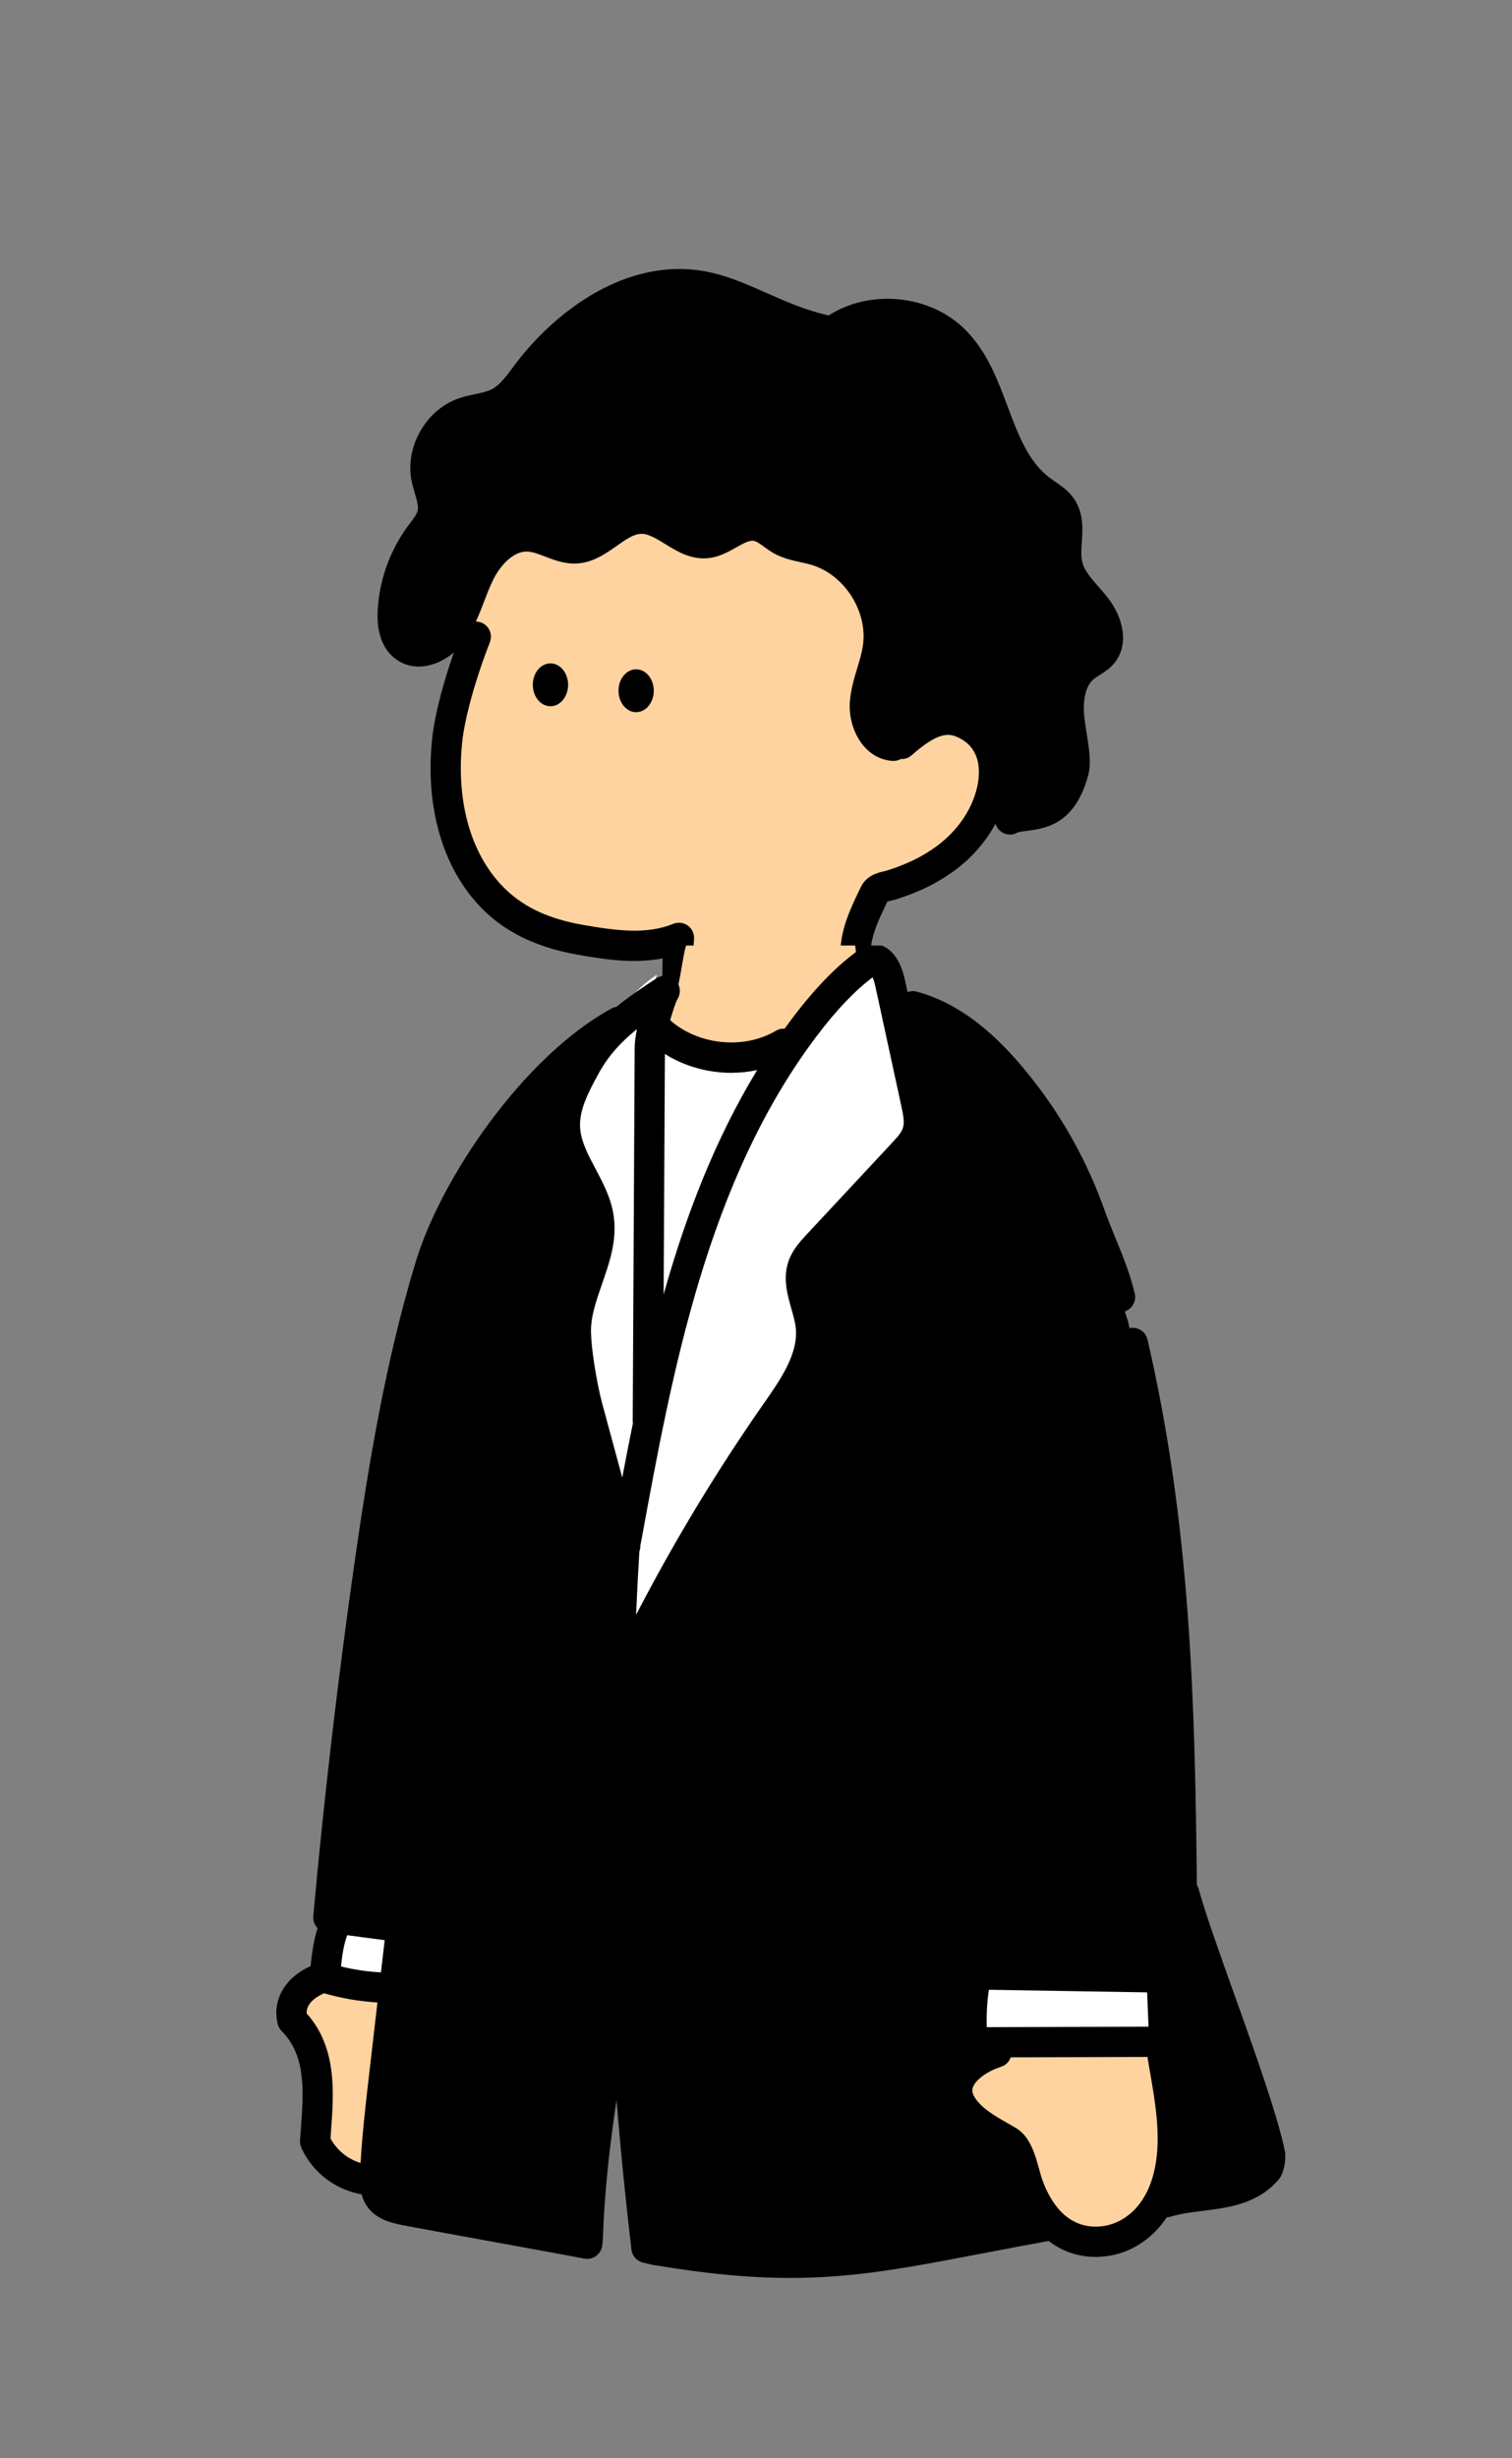 <svg width="160" height="260" viewBox="0 0 160 260" fill="none" xmlns="http://www.w3.org/2000/svg">
<rect x="0" y="0" width="160" height="260" fill="#808080" stroke="none"/>
<path d="M94.53 78.886C92.533 78.739 91.397 76.392 91.52 74.398C91.642 72.403 92.586 70.542 92.882 68.563C93.562 64.123 90.538 59.411 86.216 58.182C85.034 57.846 83.768 57.736 82.693 57.142C81.797 56.643 81.05 55.808 80.045 55.632C78.192 55.291 76.666 57.232 74.792 57.44C72.304 57.707 70.381 54.856 67.877 54.862C65.29 54.862 63.501 57.88 60.92 58.003C59.189 58.086 57.642 56.827 55.912 56.742C53.674 56.635 51.816 58.51 50.802 60.507C49.789 62.504 49.288 64.76 48.04 66.622C46.898 68.323 44.514 69.635 42.85 68.44C41.701 67.619 41.48 66.008 41.562 64.6C41.73 61.712 42.73 58.934 44.44 56.6C44.973 55.891 45.565 55.192 45.757 54.334C46.024 53.07 45.373 51.814 45.117 50.544C44.554 47.744 46.288 44.662 48.973 43.686C50.242 43.227 51.661 43.192 52.85 42.555C54.04 41.918 54.882 40.71 55.709 39.606C60.085 33.76 67.096 28.976 74.28 30.272C78.688 31.072 82.546 34.04 88.029 35.072C91.845 32.238 97.725 32.672 101.064 36.067C105.376 40.43 105.208 48.163 110.13 51.832C110.914 52.419 111.826 52.899 112.362 53.715C113.501 55.448 112.474 57.803 112.962 59.822C113.389 61.574 114.877 62.822 115.984 64.246C117.09 65.67 117.8 67.827 116.618 69.19C116.104 69.782 115.338 70.083 114.733 70.579C113.245 71.795 112.949 73.96 113.133 75.872C113.317 77.784 113.978 80.214 113.6 81.6C112.077 87.235 108.554 85.798 106.882 86.667" fill="black"/>
<path d="M50.666 66.933C49.066 69.333 48.799 72.266 47.999 75.199C47.999 76.042 44.756 87.423 52.266 94.933C54.932 97.599 58.399 98.666 61.999 99.466C65.228 99.965 68.756 100.466 71.866 99.199C71.687 101.975 71.66 103.957 71.788 106.735L90.532 104.799C90.226 101.151 90.954 97.869 92.54 94.567C92.898 93.821 93.674 93.829 94.439 93.586C95.116 93.373 95.788 93.127 96.444 92.85C97.78 92.295 99.042 91.578 100.204 90.717C102.503 88.981 104.292 86.543 104.967 83.717C105.578 81.154 105.148 78.103 102.287 76.661C100.282 75.647 98.482 76.007 95.423 78.695L94.522 78.887C92.524 78.741 91.388 76.394 91.511 74.399C91.634 72.405 92.578 70.543 92.874 68.565C93.554 64.125 90.53 59.413 86.207 58.183C85.026 57.847 83.759 57.738 82.684 57.143C81.788 56.645 81.042 55.81 80.036 55.634C78.183 55.293 76.658 57.234 74.783 57.442C72.295 57.709 70.372 54.858 67.868 54.863C65.282 54.863 63.492 57.882 60.911 58.005C59.18 58.087 57.634 56.829 55.903 56.743C53.666 56.637 51.807 58.511 50.794 60.509C49.78 62.506 49.279 64.762 48.031 66.623" fill="#FFD39F"/>
<path fill-rule="evenodd" clip-rule="evenodd" d="M105.463 87.407C105.748 87.954 106.306 88.268 106.884 88.268C107.135 88.268 107.386 88.21 107.623 88.076C107.797 87.985 108.247 87.927 108.653 87.875L108.653 87.875L108.684 87.871L108.688 87.871C110.58 87.628 113.741 87.222 115.148 82.012C115.499 80.729 115.238 79.097 114.986 77.516L114.986 77.516L114.983 77.498C114.882 76.86 114.786 76.255 114.732 75.711C114.65 74.858 114.586 72.764 115.754 71.81C115.904 71.684 116.103 71.559 116.317 71.425L116.359 71.399L116.366 71.395C116.836 71.1 117.367 70.767 117.834 70.231C119.596 68.199 118.812 65.263 117.252 63.258C116.932 62.847 116.596 62.46 116.268 62.087L116.263 62.081C115.481 61.187 114.745 60.346 114.524 59.439C114.38 58.842 114.426 58.1 114.476 57.314C114.567 55.9 114.668 54.295 113.706 52.831C113.13 51.954 112.338 51.41 111.64 50.93L111.639 50.93L111.536 50.858C111.387 50.755 111.238 50.651 111.092 50.543C108.835 48.861 107.768 46.026 106.638 43.022L106.636 43.018C105.562 40.159 104.45 37.204 102.21 34.938C98.498 31.164 92.138 30.522 87.69 33.362C85.273 32.824 83.154 31.888 81.1 30.98L81.087 30.975C78.911 30.012 76.858 29.106 74.57 28.69C66.327 27.204 58.764 32.855 54.434 38.639L54.247 38.89L54.245 38.893C53.576 39.79 52.886 40.717 52.1 41.138C51.599 41.407 50.949 41.546 50.261 41.692L50.26 41.692C49.671 41.818 49.06 41.948 48.431 42.175C45.028 43.412 42.842 47.306 43.554 50.855C43.644 51.311 43.77 51.732 43.892 52.143L43.895 52.15C44.112 52.883 44.3 53.515 44.202 53.98C44.109 54.4 43.746 54.875 43.362 55.379L43.356 55.386L43.154 55.652C41.258 58.239 40.156 61.3 39.97 64.503C39.791 67.548 40.935 69.031 41.922 69.738C42.844 70.399 43.959 70.636 45.146 70.423C46.15 70.242 47.162 69.735 48.027 69.008C46.83 72.431 45.999 75.681 45.743 78C44.911 85.619 46.999 92.376 51.474 96.544C53.908 98.808 57.068 100.256 61.135 100.974C63.652 101.414 66.916 101.982 70.122 101.363C70.068 102.651 70.087 103.595 70.172 105.472C70.212 106.331 70.919 107 71.77 107H71.77C71.796 107 71.82 107 71.847 106.99C72.73 106.95 73.412 106.2 73.372 105.318C73.244 102.566 73.274 101.974 73.444 99.291C73.479 98.742 73.228 98.211 72.78 97.891C72.332 97.571 71.751 97.502 71.242 97.71C68.428 98.859 65.25 98.441 61.687 97.819C58.202 97.206 55.65 96.056 53.655 94.2C49.924 90.728 48.202 84.95 48.924 78.35C49.143 76.374 50.023 72.595 51.842 67.918C52.162 67.094 51.754 66.166 50.93 65.846C50.742 65.773 50.548 65.738 50.358 65.737C50.69 65.022 50.967 64.299 51.239 63.588C51.559 62.751 51.86 61.964 52.234 61.228C52.932 59.85 54.298 58.263 55.836 58.338C56.388 58.364 57.02 58.607 57.687 58.866L57.703 58.872C58.662 59.241 59.75 59.66 60.999 59.599C62.726 59.519 64.067 58.576 65.251 57.744L65.263 57.735C66.234 57.05 67.071 56.46 67.884 56.46H67.887C68.636 56.46 69.484 56.98 70.38 57.532C71.671 58.327 73.132 59.226 74.972 59.028C76.122 58.903 77.068 58.37 77.906 57.898C78.65 57.479 79.292 57.119 79.775 57.207C80.068 57.258 80.458 57.54 80.868 57.839L80.874 57.843C81.182 58.066 81.529 58.318 81.924 58.538C82.863 59.055 83.858 59.274 84.738 59.466C85.106 59.546 85.455 59.623 85.783 59.716C89.338 60.727 91.866 64.666 91.306 68.322C91.191 69.082 90.959 69.855 90.711 70.674L90.707 70.688C90.364 71.825 90.009 73.002 89.93 74.295C89.756 77.098 91.426 80.258 94.42 80.476C94.743 80.501 95.051 80.427 95.315 80.28C95.719 80.303 96.132 80.173 96.46 79.884C99.39 77.308 100.46 77.524 101.55 78.076C104.049 79.338 103.665 82.17 103.382 83.335C102.833 85.647 101.35 87.812 99.222 89.42C98.166 90.204 97.017 90.858 95.793 91.364C95.188 91.62 94.561 91.85 93.926 92.05C93.83 92.081 93.721 92.108 93.607 92.136L93.607 92.136L93.513 92.159C92.825 92.324 91.676 92.602 91.068 93.863C89.409 97.316 88.628 99.156 88.966 103.172C89.036 104.007 89.737 104.639 90.558 104.639C90.604 104.639 90.649 104.636 90.697 104.626C91.577 104.554 92.23 103.778 92.156 102.898C91.889 99.762 92.364 98.559 93.897 95.359C93.973 95.335 94.08 95.308 94.179 95.284C94.209 95.277 94.238 95.27 94.265 95.263C94.452 95.218 94.665 95.164 94.886 95.095C95.614 94.868 96.337 94.602 97.028 94.311C98.484 93.708 99.865 92.924 101.14 91.978C102.931 90.626 104.365 88.952 105.343 87.106C105.372 87.208 105.412 87.309 105.463 87.407ZM93.124 74.492C93.052 75.694 93.666 77.136 94.579 77.278C98.645 73.796 101.027 74.226 102.99 75.218C106.094 76.786 107.436 80.18 106.492 84.079C106.398 84.472 106.285 84.862 106.152 85.246C106.833 84.894 107.567 84.799 108.276 84.708L108.278 84.708C109.915 84.498 111.207 84.331 112.058 81.183C112.228 80.557 112.002 79.15 111.821 78.02L111.82 78.015C111.714 77.354 111.604 76.671 111.543 76.028C111.26 73.098 112.034 70.722 113.724 69.343C114.042 69.082 114.37 68.876 114.66 68.698L114.694 68.676C114.991 68.49 115.269 68.315 115.415 68.143C115.932 67.546 115.471 66.191 114.724 65.231C114.465 64.898 114.175 64.565 113.868 64.213L113.86 64.204C112.903 63.114 111.82 61.876 111.412 60.202C111.154 59.13 111.22 58.063 111.282 57.119C111.348 56.071 111.404 55.167 111.031 54.596C110.799 54.244 110.327 53.919 109.826 53.575C109.607 53.426 109.388 53.274 109.178 53.116C106.17 50.874 104.884 47.458 103.642 44.154C102.642 41.492 101.695 38.98 99.932 37.194C97.17 34.386 92.159 34.004 88.991 36.359C88.634 36.626 88.18 36.73 87.74 36.647C84.687 36.071 82.087 34.924 79.796 33.911C77.799 33.028 75.914 32.196 74.002 31.847C69.543 31.042 62.73 32.908 56.996 40.564L56.815 40.807C55.978 41.932 55.028 43.204 53.612 43.964C52.714 44.447 51.767 44.65 50.93 44.826L50.878 44.837L50.878 44.837C50.39 44.942 49.929 45.041 49.522 45.188C47.58 45.892 46.284 48.202 46.69 50.228C46.754 50.54 46.852 50.879 46.959 51.236L46.961 51.242C47.259 52.249 47.596 53.386 47.327 54.663C47.076 55.786 46.452 56.604 45.9 57.327L45.724 57.559C44.204 59.634 43.316 62.103 43.164 64.69C43.092 65.911 43.319 66.802 43.786 67.135C43.922 67.234 44.148 67.351 44.578 67.274C45.316 67.14 46.196 66.506 46.716 65.727C47.356 64.773 47.788 63.648 48.244 62.456L48.25 62.442L48.255 62.427L48.255 62.427L48.255 62.427C48.59 61.557 48.935 60.658 49.38 59.78C50.567 57.442 52.93 54.994 55.994 55.14C57.059 55.194 58.003 55.556 58.833 55.876L58.842 55.879L58.862 55.887C59.619 56.179 60.268 56.431 60.85 56.402C61.652 56.364 62.51 55.76 63.422 55.117L63.423 55.116L63.423 55.116C64.66 54.244 66.061 53.258 67.884 53.258H67.895C69.546 53.258 70.882 54.079 72.06 54.804L72.071 54.811C73.043 55.408 73.882 55.924 74.628 55.844C75.122 55.788 75.711 55.458 76.338 55.106C77.404 54.506 78.732 53.759 80.343 54.055C81.351 54.23 82.125 54.793 82.749 55.246L82.754 55.25L82.817 55.295C83.052 55.465 83.273 55.625 83.479 55.74C84.001 56.029 84.682 56.178 85.407 56.337L85.423 56.34L85.458 56.348L85.459 56.348C85.848 56.434 86.251 56.523 86.66 56.639C91.772 58.092 95.276 63.548 94.471 68.802C94.326 69.774 94.051 70.686 93.785 71.57L93.775 71.602C93.468 72.612 93.18 73.567 93.124 74.492ZM58.249 74.695C59.28 74.695 60.116 73.68 60.116 72.428C60.116 71.177 59.28 70.162 58.249 70.162C57.218 70.162 56.382 71.177 56.382 72.428C56.382 73.68 57.218 74.695 58.249 74.695ZM67.316 75.323C68.347 75.323 69.183 74.308 69.183 73.056C69.183 71.805 68.347 70.79 67.316 70.79C66.285 70.79 65.45 71.805 65.45 73.056C65.45 74.308 66.285 75.323 67.316 75.323Z" fill="black"/>
<g clip-path="url(#clip0_1123_38285)">
<path d="M90.499 100C90.739 102.693 91.84 108.779 95.939 107.867L96.379 108.533C96.179 112.712 94.062 115.659 90.744 118.712C87.374 121.765 83.075 123.6 78.539 123.923C74.539 124.216 70.286 123.259 67.294 120.576C64.302 117.893 62.728 114.176 64.71 110.989H64.998C65.899 111.016 66.728 110.544 67.491 110.064C68.462 109.451 70.464 106.936 71.064 106.213C71.864 105.176 72.19 101.243 72.6 100H90.499V100Z" fill="#FFD39F"/>
<path d="M33.879 209.262C32.012 209.958 30.412 211.558 30.946 213.691C34.412 217.158 33.612 222.224 33.346 226.491C33.887 227.68 34.751 228.694 35.836 229.419C36.924 230.144 38.191 230.552 39.498 230.595L41.732 210.23L33.879 209.262Z" fill="#FFD39F"/>
<path d="M96.603 106.43C101.321 107.694 104.979 111.328 107.926 115.048C111.139 119.115 113.662 123.683 115.393 128.568C116.361 131.294 117.891 134.366 118.523 137.187L119.366 139.75C123.899 159.302 124.737 179.462 125.041 199.568L125.307 200.214C126.934 206.227 133.067 221.427 134.401 227.827C134.443 228.374 134.353 228.923 134.134 229.427C131.467 232.627 126.934 231.827 123.427 232.912L111.035 235.382C93.299 238.563 86.966 240.939 69.201 237.944L68.401 237.744C67.233 227.92 66.371 217.712 65.873 207.427L65.75 207.96C64.067 217.795 62.491 226.894 62.161 236.864L62.11 237.288C58.289 236.558 46.737 234.491 42.91 233.76C41.875 233.56 40.739 233.299 40.134 232.427C39.633 231.712 39.635 230.771 39.673 229.899C39.825 226.432 40.225 222.99 40.625 219.547L42.454 203.79H42.315C39.606 203.462 37.43 203.134 34.721 202.806C35.843 190.416 37.283 178.062 39.041 165.739C40.571 155.006 42.347 144.27 45.505 133.899C48.31 124.683 55.694 112.486 64.145 107.864L69.406 108.704C72.873 112.15 78.705 112.88 82.902 110.392L96.603 106.43Z" fill="black"/>
<path d="M105.762 216.001C103.194 216.83 99.871 220.198 102.042 223.046C103.237 224.617 105.042 225.462 106.698 226.446C107.975 227.206 108.311 229.763 108.805 231.121C110.053 234.542 112.477 237.342 116.447 237.083C120.49 236.817 123.005 233.374 123.773 229.659C124.607 225.633 123.271 219.793 122.602 215.809L105.762 216.001Z" fill="#FFD39F"/>
<path fill-rule="evenodd" clip-rule="evenodd" d="M68.553 150.277L68.761 110.781C68.761 109.237 69.065 103.824 69.537 103.075C66.07 105.347 63.955 109.112 61.961 112.733C60.817 114.811 59.635 117.037 59.793 119.4C59.909 121.169 60.75 122.752 61.593 124.34C62.357 125.778 63.123 127.22 63.355 128.808C63.677 131.012 62.939 133.134 62.194 135.273C61.638 136.871 61.078 138.479 60.955 140.139C60.809 142.219 61.625 146.805 62.171 148.827L66.155 163.536L66.019 176.947C70.649 167.293 76.057 158.032 82.193 149.259C84.102 146.523 86.193 143.483 85.782 140.171C85.692 139.449 85.486 138.726 85.282 138.007C84.882 136.599 84.486 135.206 84.966 133.867C85.275 133.003 85.918 132.307 86.542 131.635L95.558 121.965C96.174 121.304 96.809 120.611 97.078 119.747C97.382 118.76 97.166 117.696 96.947 116.685L94.201 104.029C93.958 102.912 93.491 101.568 92.361 101.387C89.649 103.173 87.241 105.837 85.131 108.627C83.775 110.422 82.526 112.277 81.372 114.183L82.9 110.393C78.702 112.881 72.87 112.151 69.403 108.705V143.868L71.193 139.429C70.216 143.112 69.37 146.846 68.598 150.592L68.553 150.277ZM34.369 209.172C34.529 207.183 34.705 205.146 35.559 203.343L42.089 204.055L41.367 210.239C38.996 210.223 36.639 209.863 34.369 209.172ZM102.86 215.224C102.714 213.146 102.852 211.061 103.268 209.021L122.932 209.309L123.13 214.224C123.146 214.81 123.106 215.52 122.596 215.81C122.346 215.925 122.071 215.973 121.796 215.952L103.663 216.002C103.468 216.026 103.271 215.981 103.103 215.88C103.02 215.792 102.956 215.688 102.914 215.576C102.874 215.464 102.855 215.344 102.86 215.224Z" fill="white"/>
<path fill-rule="evenodd" clip-rule="evenodd" d="M68.943 239.52C74.802 240.51 79.439 240.923 83.639 240.923C90.421 240.923 96.066 239.843 103.879 238.344L104.507 238.225L104.508 238.225L104.509 238.224L104.509 238.224L104.51 238.224L104.512 238.224L104.518 238.223C106.541 237.837 108.64 237.436 110.971 237.016C112.407 238.118 114.096 238.7 115.958 238.7C116.155 238.7 116.352 238.694 116.544 238.678C119.369 238.491 121.826 236.956 123.473 234.51C123.615 234.506 123.757 234.482 123.899 234.436C124.894 234.127 126.032 233.986 127.238 233.836C130.011 233.492 133.152 233.1 135.363 230.447C135.462 230.33 135.542 230.199 135.603 230.058C135.92 229.319 136.056 228.503 135.995 227.7L135.993 227.678C135.991 227.656 135.988 227.634 135.985 227.612C135.98 227.574 135.973 227.535 135.966 227.498C135.179 223.717 132.868 217.246 130.628 210.974L130.603 210.906L130.553 210.766C128.988 206.383 127.513 202.255 126.846 199.794C126.802 199.634 126.737 199.488 126.653 199.355C126.452 179.879 125.975 161.275 121.428 141.674C121.228 140.813 120.37 140.277 119.508 140.477C118.647 140.677 118.111 141.536 118.311 142.397C123.119 163.13 123.303 182.882 123.495 203.794L123.496 203.848C123.506 205.078 123.517 206.314 123.53 207.554L103.34 207.224C100.34 183.784 99.306 159.938 100.263 136.333C100.3 135.45 99.612 134.704 98.73 134.669C97.844 134.637 97.1 135.32 97.066 136.202C96.082 160.45 97.186 184.944 100.346 209.008C100.428 209.63 100.86 210.13 101.429 210.319C101.207 211.955 101.151 213.611 101.262 215.262C101.259 215.558 101.312 215.848 101.416 216.134C101.534 216.451 101.712 216.736 101.944 216.982C101.967 217.005 101.991 217.028 102.015 217.05C101.045 217.782 100.242 218.719 99.888 219.846C99.582 220.82 99.488 222.334 100.768 224.014C101.955 225.574 103.592 226.51 105.038 227.334L105.242 227.452C105.456 227.574 105.67 227.697 105.88 227.822C106.275 228.058 106.706 229.63 106.895 230.317L106.899 230.332C107.03 230.812 107.155 231.262 107.302 231.67C107.642 232.605 108.048 233.455 108.51 234.214C106.632 234.562 104.879 234.896 103.279 235.203L103.275 235.204C91.099 237.534 84.344 238.827 69.869 236.43C68.798 227.21 68.021 217.802 67.545 208.454L67.59 208.194C67.643 207.881 67.602 207.574 67.487 207.301C67.01 197.411 66.87 187.599 67.077 178.16C67.237 178.022 67.373 177.848 67.471 177.643C72.047 168.096 77.445 158.856 83.514 150.179C85.45 147.406 87.861 143.952 87.381 139.984C87.277 139.131 87.05 138.328 86.829 137.552C86.479 136.323 86.178 135.262 86.482 134.411C86.679 133.855 87.2 133.294 87.703 132.751L87.703 132.751L87.722 132.731L96.738 123.062L96.743 123.057L96.743 123.057C97.408 122.34 98.237 121.448 98.615 120.224C99.051 118.814 98.746 117.401 98.522 116.365L98.519 116.352L96.735 108.134C101.125 109.533 104.49 113.289 106.669 116.04C109.781 119.976 112.208 124.371 113.882 129.104C114.232 130.083 114.65 131.109 115.056 132.101L115.067 132.129L115.067 132.13L115.067 132.13L115.067 132.13L115.067 132.13L115.067 132.13L115.067 132.13L115.067 132.13C115.81 133.951 116.578 135.83 116.96 137.536C117.128 138.28 117.786 138.787 118.52 138.787C118.637 138.787 118.754 138.773 118.872 138.747C119.733 138.552 120.274 137.696 120.082 136.835C119.64 134.859 118.816 132.84 118.018 130.888C117.608 129.885 117.221 128.939 116.898 128.032C115.106 122.968 112.509 118.267 109.178 114.053C106.626 110.832 102.589 106.376 97.016 104.883C96.68 104.792 96.341 104.816 96.04 104.929L95.773 103.699C95.274 101.376 94.213 100.07 92.621 99.814C92.226 99.75 91.821 99.835 91.487 100.056C88.978 101.707 86.485 104.198 83.861 107.667C83.579 108.04 83.301 108.416 83.029 108.794C82.718 108.774 82.399 108.844 82.112 109.015C78.706 111.035 73.891 110.53 70.919 107.906C71.202 106.888 71.522 105.959 71.693 105.663C72.096 105.025 71.997 104.196 71.461 103.668C70.925 103.14 70.093 103.057 69.464 103.471C67.925 104.479 66.507 105.442 65.223 106.493C65.044 106.52 64.866 106.579 64.698 106.671C55.396 111.759 46.711 124.524 43.999 133.433C40.788 143.98 38.97 155.084 37.482 165.513C35.73 177.801 34.271 190.297 33.151 202.663C33.106 203.152 33.287 203.611 33.609 203.936C33.173 205.273 32.99 206.647 32.869 207.947C30.153 209.147 28.765 211.561 29.394 214.081C29.466 214.363 29.61 214.619 29.816 214.825C32.408 217.419 32.122 221.294 31.845 225.041L31.84 225.113L31.84 225.114L31.839 225.114L31.839 225.114C31.807 225.548 31.774 225.976 31.749 226.395C31.733 226.657 31.781 226.918 31.89 227.158C32.554 228.619 33.613 229.862 34.949 230.753C35.952 231.425 37.081 231.873 38.262 232.077C38.377 232.518 38.562 232.953 38.851 233.365C39.844 234.779 41.507 235.118 42.63 235.348L42.635 235.349C44.353 235.676 47.66 236.279 51.061 236.898L52.406 237.143C53.127 237.275 53.854 237.408 54.57 237.538C57.535 238.079 60.321 238.587 61.835 238.877C61.934 238.895 62.032 238.906 62.134 238.906C62.47 238.906 62.803 238.799 63.08 238.594C63.44 238.333 63.672 237.933 63.726 237.493L63.776 237.069C63.782 237.023 63.784 236.978 63.787 236.933L63.787 236.933C63.955 231.858 64.51 226.998 65.24 222.128C65.672 227.43 66.2 232.712 66.821 237.931C66.898 238.59 67.375 239.134 68.021 239.294L68.821 239.494C68.861 239.504 68.903 239.512 68.943 239.52ZM58.955 115.227C53.473 120.844 48.843 128.503 47.058 134.364C44.084 144.127 42.346 154.057 40.647 165.964C38.975 177.687 37.572 189.604 36.479 201.409C37.139 201.494 37.775 201.579 38.4 201.663L38.756 201.711C39.507 201.811 40.275 201.914 41.075 202.017L42.216 192.181L42.219 192.159C44.426 173.142 46.709 153.475 51.184 134.485C51.387 133.626 52.248 133.093 53.11 133.295C53.968 133.498 54.502 134.359 54.299 135.221C49.865 154.035 47.593 173.611 45.396 192.543L45.396 192.543L45.395 192.549L42.24 219.749C41.851 223.103 41.448 226.575 41.296 229.986C41.278 230.41 41.243 231.205 41.47 231.525C41.732 231.896 42.638 232.083 43.246 232.208L43.256 232.21C45.136 232.57 49.017 233.276 52.802 233.964L52.812 233.966L52.828 233.969L52.979 233.997C55.75 234.501 58.592 235.018 60.646 235.399C61.035 227.117 62.379 219.431 63.798 211.319C63.871 210.895 63.946 210.47 64.02 210.043L64.022 210.03L64.023 210.026L64.023 210.025C64.125 209.443 64.227 208.86 64.328 208.275C63.555 192.869 63.594 177.629 64.482 163.651C64.485 163.609 64.49 163.566 64.496 163.524L60.629 149.247C60.082 147.228 59.192 142.423 59.362 140.028C59.501 138.153 60.104 136.423 60.688 134.748L60.689 134.743C61.385 132.745 62.042 130.856 61.776 129.041C61.584 127.727 60.904 126.447 60.184 125.092L60.177 125.08C59.273 123.374 58.338 121.612 58.2 119.505C58.097 117.98 58.441 116.546 58.955 115.227ZM67.757 163.499L67.885 162.835L67.885 162.834C71.143 145.066 74.837 124.928 86.413 109.592C88.482 106.854 90.431 104.806 92.338 103.366C92.431 103.582 92.541 103.899 92.642 104.371L95.389 117.027L95.392 117.042L95.392 117.043C95.556 117.807 95.742 118.668 95.554 119.278C95.393 119.8 94.893 120.337 94.408 120.86L94.391 120.878L85.373 130.55L85.358 130.565C84.699 131.277 83.882 132.161 83.463 133.331C82.813 135.147 83.309 136.891 83.746 138.427C83.943 139.115 84.127 139.763 84.199 140.368C84.533 143.123 82.597 145.899 80.887 148.347C75.887 155.499 71.333 163.027 67.309 170.792C67.405 168.531 67.523 166.294 67.66 164.089C67.728 163.903 67.763 163.703 67.757 163.499ZM65.847 156.275L63.717 148.412C63.162 146.359 62.426 142.028 62.552 140.26C62.658 138.811 63.167 137.351 63.705 135.806L63.706 135.801L63.708 135.798C64.499 133.521 65.317 131.171 64.938 128.58C64.667 126.721 63.823 125.134 63.008 123.6L63.005 123.593L62.992 123.568C62.215 122.103 61.482 120.719 61.389 119.297C61.269 117.473 62.17 115.673 63.362 113.508C64.413 111.601 65.757 110.169 67.402 108.844C67.256 109.58 67.162 110.26 67.162 110.775L66.954 150.271C66.954 150.359 66.96 150.446 66.974 150.53C66.579 152.458 66.206 154.375 65.847 156.275ZM70.225 136.899C72.547 128.654 75.629 120.551 80.123 113.176C79.222 113.37 78.3 113.465 77.378 113.465C74.915 113.465 72.445 112.785 70.359 111.473L70.225 136.899ZM36.083 207.982C36.197 206.838 36.367 205.705 36.739 204.675C37.251 204.742 37.751 204.809 38.245 204.875L38.245 204.875L38.247 204.876L38.249 204.876L38.251 204.876L38.33 204.887L38.786 204.947C39.409 205.03 40.046 205.115 40.706 205.2L40.311 208.606C38.886 208.53 37.47 208.321 36.083 207.982ZM34.3 210.819C36.142 211.348 38.032 211.674 39.942 211.79L39.062 219.381L39.05 219.477C38.7 222.509 38.338 225.634 38.157 228.767C37.652 228.614 37.171 228.387 36.728 228.091C35.994 227.601 35.392 226.942 34.973 226.169C34.985 225.981 34.999 225.793 35.013 225.603L35.013 225.603C35.021 225.494 35.029 225.385 35.037 225.275L35.037 225.271C35.325 221.368 35.681 216.543 32.448 212.95C32.4 211.731 33.767 211.041 34.3 210.819ZM106.953 217.591C106.794 218.05 106.429 218.431 105.931 218.59C104.448 219.068 103.19 219.998 102.939 220.801C102.891 220.953 102.766 221.358 103.312 222.076C104.097 223.109 105.306 223.801 106.585 224.535L106.622 224.556C106.92 224.726 107.219 224.897 107.512 225.07C109.022 225.969 109.555 227.921 109.982 229.486C110.094 229.9 110.203 230.292 110.304 230.574C111.166 232.937 112.92 235.713 116.339 235.486C118.59 235.337 121.31 233.644 122.203 229.334C122.887 226.032 122.271 222.476 121.674 219.034L121.672 219.022C121.598 218.598 121.526 218.177 121.454 217.756C121.442 217.687 121.435 217.618 121.432 217.55L106.953 217.591ZM124.222 216.422C124.418 216.64 124.556 216.915 124.608 217.225C124.667 217.579 124.728 217.932 124.789 218.287L124.79 218.291L124.822 218.476L124.824 218.489C125.471 222.224 126.141 226.086 125.331 229.982C125.266 230.294 125.192 230.6 125.11 230.899C125.69 230.806 126.272 230.734 126.846 230.663L126.849 230.662C129.25 230.364 131.334 230.105 132.739 228.591C132.792 228.412 132.816 228.223 132.811 228.036C132.04 224.431 129.678 217.82 127.59 211.983L127.558 211.893L127.555 211.887C127.27 211.088 126.988 210.296 126.712 209.521C126.647 209.82 126.497 210.096 126.276 210.314C125.978 210.613 125.57 210.781 125.148 210.781H125.122L124.592 210.772L124.728 214.158C124.74 214.578 124.768 215.596 124.222 216.422ZM121.389 210.72L104.644 210.445C104.448 211.753 104.374 213.077 104.422 214.4L121.536 214.352C121.536 214.326 121.536 214.296 121.534 214.267L121.389 210.72Z" fill="black"/>
</g>
<defs>
<clipPath id="clip0_1123_38285">
<rect width="160" height="160" fill="white" transform="translate(0 100)"/>
</clipPath>
</defs>
</svg>
